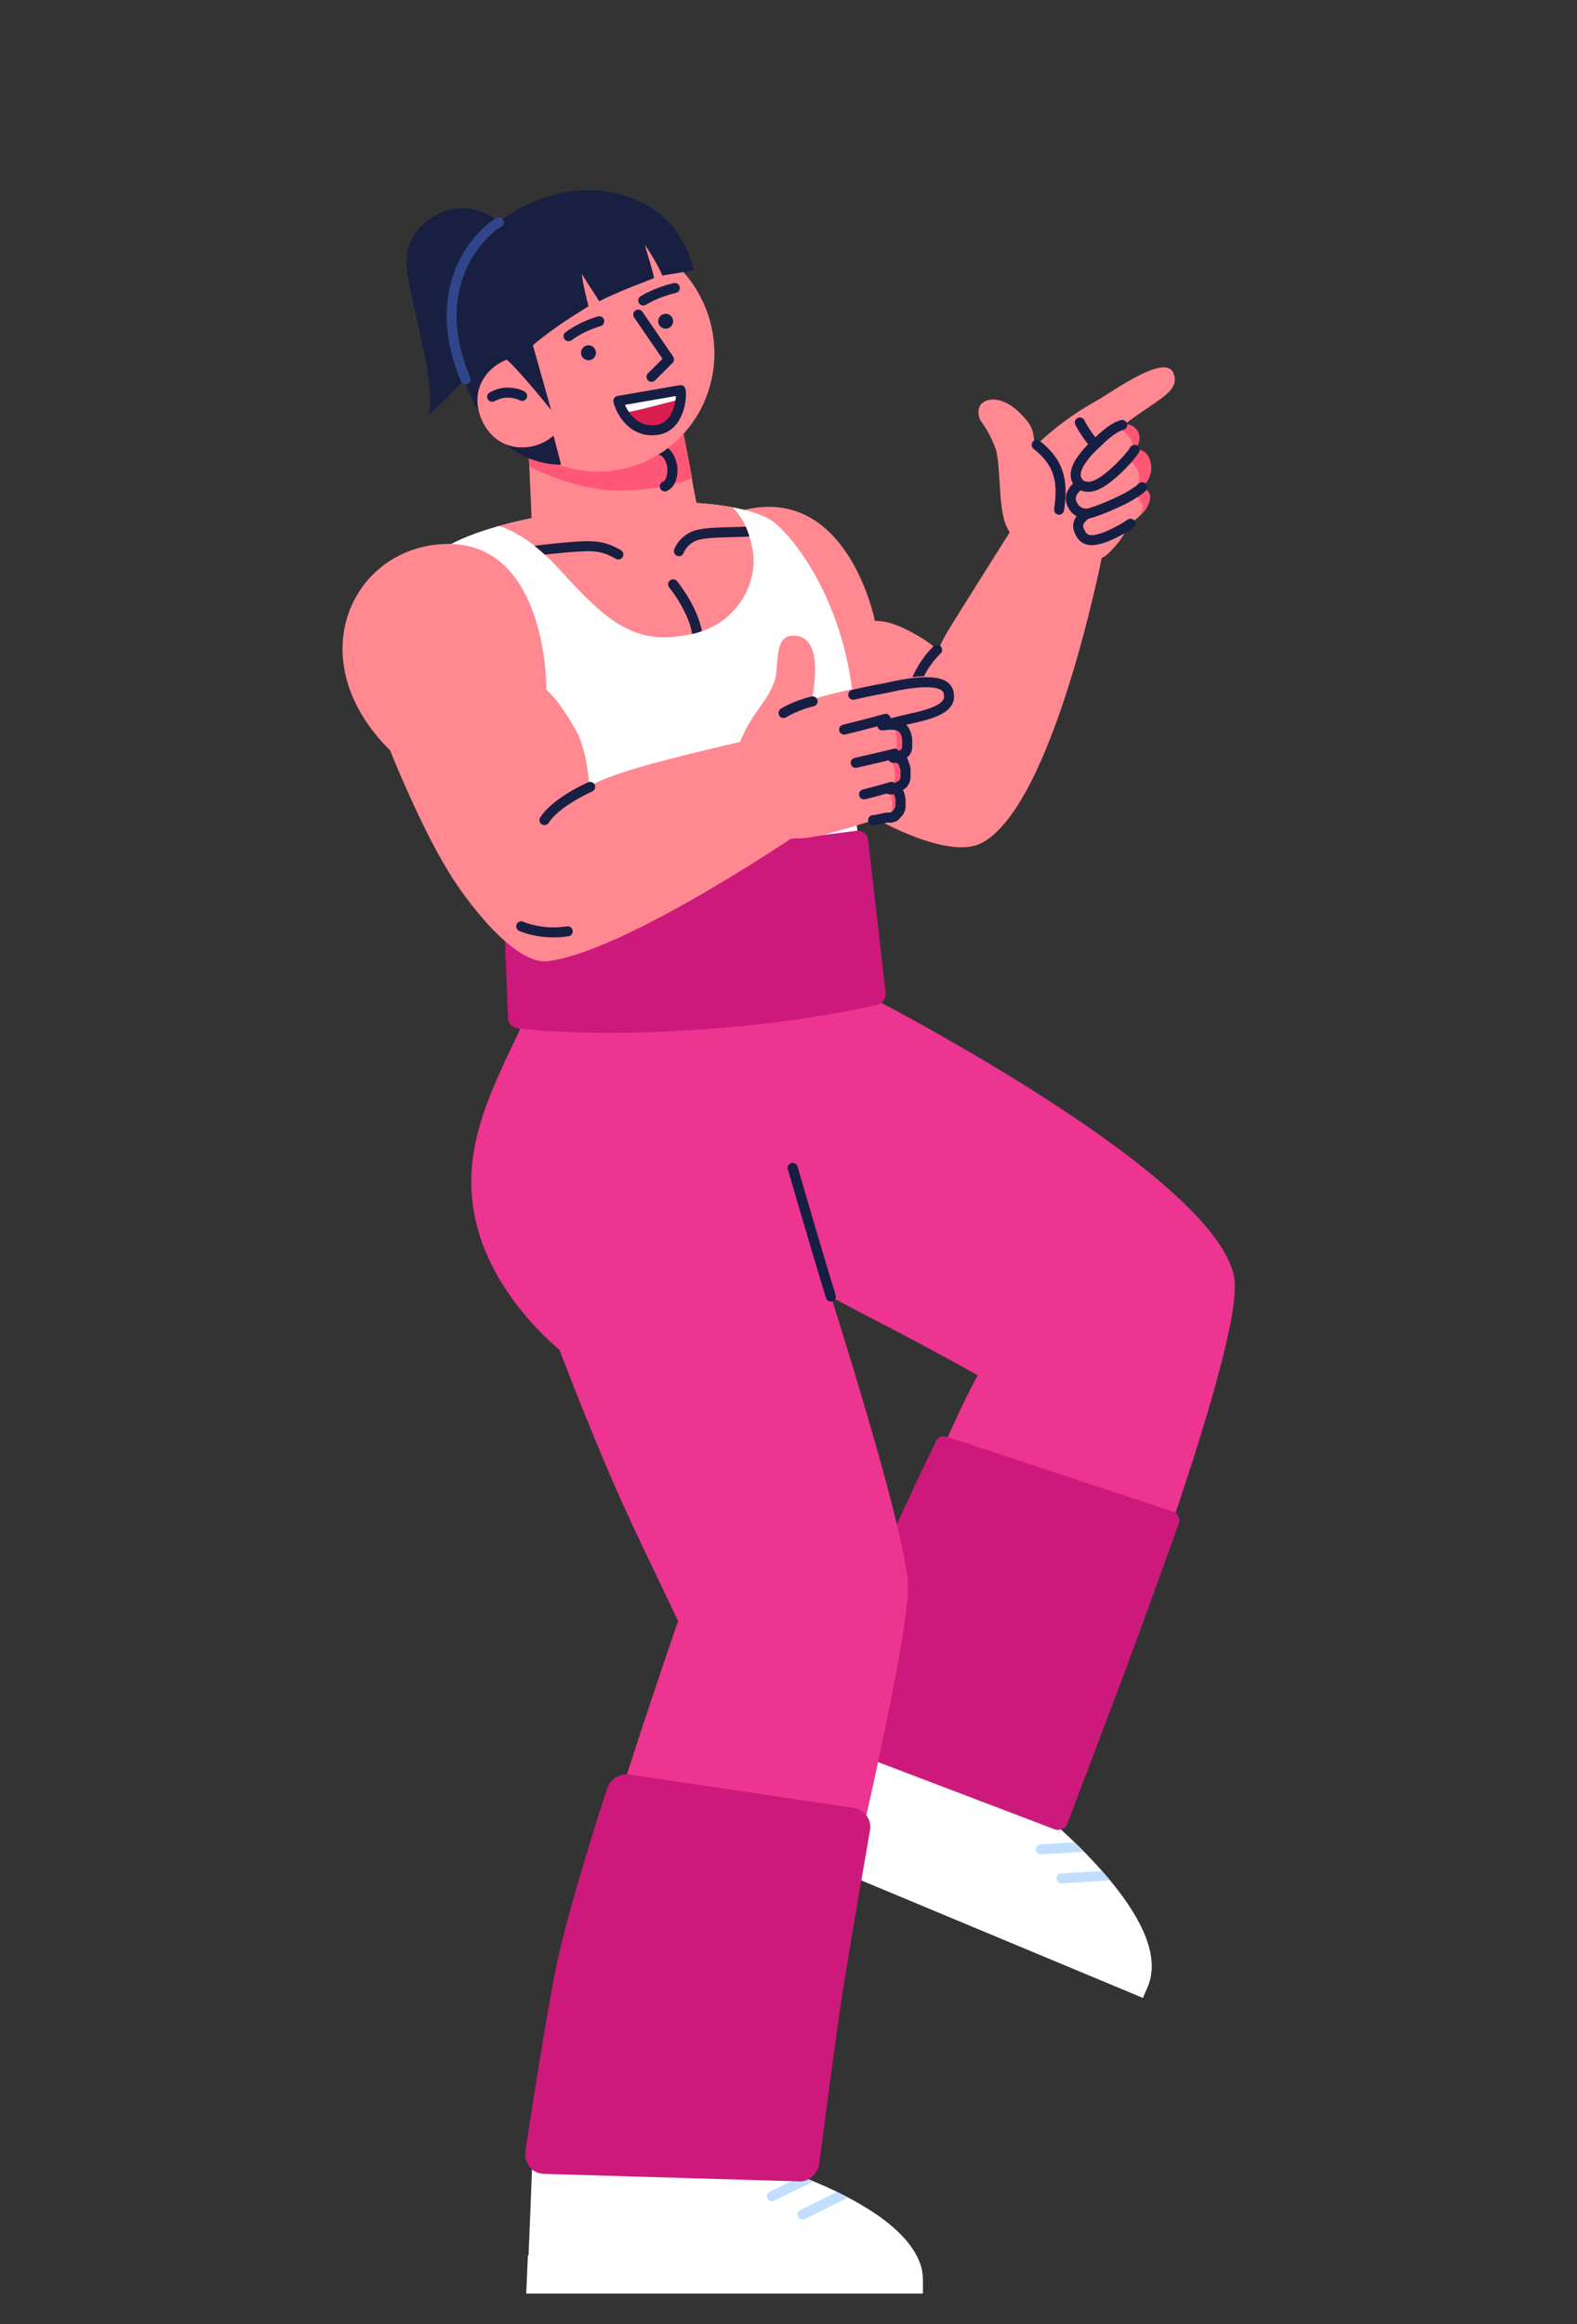 <?xml version="1.0" encoding="utf-8"?>
<!-- Generator: Adobe Illustrator 25.0.0, SVG Export Plug-In . SVG Version: 6.00 Build 0)  -->
<svg version="1.1" id="Layer_1" xmlns="http://www.w3.org/2000/svg" xmlns:xlink="http://www.w3.org/1999/xlink" x="0px" y="0px"
	 viewBox="0 0 190 280" style="enable-background:new 0 0 190 280;" xml:space="preserve">
<rect x="0" y="0" width="190" height="280" fill="#333333" stroke="none"/>
<g>
	<path style="fill:#EC3490;" d="M103.1,119.2l-25.5-0.8c-2.3,9.7-6.7,14.6-2.9,23.5c3.7,8.7,16.6,9.2,16.6,9.2s5,3.2,12.7,7.2
		c9.5,4.9,13.8,7.4,13.8,7.4s-1.7,2.8-6.6,14.2c-4.7,10.7-11.2,28.7-11.2,28.7l27.7,11.6c0,0,22.6-57.2,21-66.3
		C146.4,141.1,103.1,119.2,103.1,119.2z"/>
	<path style="fill:#FF8891;" d="M86.8,62.4c-9.4,4-8.9,18.6,4.6,24.7c0,0,6.2,6.3,11.8,10.1c3.7,2.5,11.4,6.2,15,4.4
		c8.7-4.4,14.6-34.7,14.6-34.7l-11-3c0,0-3.8,6-7.1,11.3c-1.5,2.4-1.7,3.3-1.7,3.3s-0.3-0.7-2.4-1.9c-2.4-1.4-3.8-1.8-5.2-1.8
		C105.4,74.6,101.6,56,86.8,62.4z"/>
	<path style="fill:none;stroke:#181F41;stroke-width:1.209;stroke-linecap:round;stroke-linejoin:round;stroke-miterlimit:10;" d="
		M112.9,78.3c0,0-2.8,2.5-3.2,6.5"/>
	<g>
		<path style="fill:#FFFFFF;" d="M138.3,239.2l-0.6,1.4l-44.1-18.4l6.3-13.6l27.7,11.6C135.5,227.4,140.3,234.4,138.3,239.2z"/>
		<g>
			<g>
				<defs>
					<path id="SVGID_1_" d="M138.3,239.2l-0.6,1.4l-44.1-18.4l6.3-13.6l27.7,11.6C135.5,227.4,140.3,234.4,138.3,239.2z"/>
				</defs>
				<clipPath id="SVGID_2_">
					<use xlink:href="#SVGID_1_"  style="overflow:visible;"/>
				</clipPath>
				
					<line style="clip-path:url(#SVGID_2_);fill:none;stroke:#C2DEFF;stroke-width:1.209;stroke-linecap:round;stroke-linejoin:round;stroke-miterlimit:10;" x1="133.5" y1="222.3" x2="125.4" y2="222.8"/>
			</g>
			<g>
				<defs>
					<path id="SVGID_3_" d="M138.3,239.2l-0.6,1.4l-44.1-18.4l6.3-13.6l27.7,11.6C135.5,227.4,140.3,234.4,138.3,239.2z"/>
				</defs>
				<clipPath id="SVGID_4_">
					<use xlink:href="#SVGID_3_"  style="overflow:visible;"/>
				</clipPath>
				
					<line style="clip-path:url(#SVGID_4_);fill:none;stroke:#C2DEFF;stroke-width:1.209;stroke-linecap:round;stroke-linejoin:round;stroke-miterlimit:10;" x1="136" y1="225.8" x2="127.9" y2="226.3"/>
			</g>
		</g>
		<g>
			<path style="fill:#FFFFFF;" d="M126.9,233.3l11.7,4.9c0.5-2.4-0.4-5.3-2.5-8.4C132.5,228.8,128.6,230.8,126.9,233.3z"/>
		</g>
		<path style="fill:#FFFFFF;" d="M95.5,218.2l-1.9,4.1l44.1,18.4l0.6-1.4c0.4-0.9,0.5-2,0.4-3L95.5,218.2z"/>
	</g>
	<path style="fill:#CC197B;" d="M114.1,173.1l27.2,9c0.6,0.2,1,0.9,0.7,1.5c-1.2,3.4-4.8,13.3-6.4,17.6l-7,18.5
		c-0.2,0.6-0.9,0.9-1.5,0.7L99,209.7c-0.6-0.2-0.9-0.9-0.7-1.5c1.3-3.5,5.4-14.5,7.2-18.8c1.8-4.3,5.8-12.8,7.2-15.6
		C112.9,173.1,113.5,172.9,114.1,173.1z"/>
	<path style="fill:#EC3490;" d="M88.6,121.1H64c-4.1,9.1-8.8,16.5-6.7,25.9c2,9.2,10.1,15.6,10.1,15.6s3.2,8.5,6.7,16.5
		c2.5,5.7,6.3,13.4,7.6,16.2c0,0-4.9,14.1-8.3,25.3s-9.2,40.7-9.2,40.7h30c0,0,15.2-60.1,15.2-70.1
		C109.2,181.2,88.6,121.1,88.6,121.1z"/>
	<path style="fill:#FFFFFF;" d="M49.3,70.8c1.7-6.2,13.2-8.5,23.8-9.8s17.8,0.2,20,1.8c2.2,1.6,8.5,9.1,9.7,21.5
		c0.2,2.3-0.5,7.5-0.5,7.5l3.1,25.6l-38.9,1.8c0,0-2.1-8.4-4.9-16.5c-1.5-4.4-3.6-8.6-4.7-11.4C53.9,83.3,47.7,76.6,49.3,70.8z"/>
	<path style="fill:#CC197B;" d="M60.5,104.4c0-0.8,0.6-1.4,1.4-1.4c3.2,0.1,11.6,0.1,21.6-0.8c5.8-0.5,12.8-1.2,19.6-2.1
		c0.8-0.1,1.5,0.4,1.5,1.2l2.1,18.3c0.1,0.7-0.4,1.3-1.1,1.5c-2.8,0.6-10.1,2.1-19.5,2.8c-7.5,0.6-16.1,0.8-23.7,0
		c-0.7-0.1-1.2-0.6-1.2-1.3L60.5,104.4z"/>
	<path style="fill:#FF8891;" d="M51.9,65.7C41.8,67.3,36.5,80,47,90.4c0,0,3.4,8.6,6.9,14.4c2.2,3.7,8.1,11.5,12.1,11
		c9.7-1.2,31.6-16.3,31.6-16.3l-5.4-10.8c0,0-11.9,2.6-17.3,4.4C72.2,94,71,94.7,71,94.7s-0.2-3.6-1.3-6.1C69,87.1,67,84,65.8,83.1
		C65.9,83.2,66,63.5,51.9,65.7z"/>
	<path style="fill:none;stroke:#181F41;stroke-width:1.209;stroke-linecap:round;stroke-linejoin:round;stroke-miterlimit:10;" d="
		M71.1,94.8c0,0-4.1,1.8-5.5,4"/>
	<path style="fill:none;stroke:#181F41;stroke-width:1.209;stroke-linecap:round;stroke-linejoin:round;stroke-miterlimit:10;" d="
		M62.8,111.6c0,0,2.4,1.1,5.6,0.6"/>
	<g>
		<g>
			<defs>
				<path id="SVGID_5_" d="M49.3,70.8c1.7-6.2,13.2-8.5,23.8-9.8s17.8,0.2,20,1.8c2.2,1.6,8.5,9.1,9.7,21.5c0.2,2.3-0.5,7.5-0.5,7.5
					l3.1,25.6l-38.9,1.8c0,0-2.1-8.4-4.9-16.5c-1.5-4.4-3.6-8.6-4.7-11.4C53.9,83.3,47.7,76.6,49.3,70.8z"/>
			</defs>
			<clipPath id="SVGID_6_">
				<use xlink:href="#SVGID_5_"  style="overflow:visible;"/>
			</clipPath>
			<path style="clip-path:url(#SVGID_6_);fill:#FF8891;" d="M58,63.1c0,0,3.8-0.7,9.5,5.6s9,9,15.3,7.8c6.3-1.1,8.5-6.6,7.9-10.1
				s-2.2-6.3-5.7-6.7C81.7,59.2,58,63.1,58,63.1z"/>
		</g>
		<g>
			<defs>
				<path id="SVGID_7_" d="M49.3,70.8c1.7-6.2,13.2-8.5,23.8-9.8s17.8,0.2,20,1.8c2.2,1.6,8.5,9.1,9.7,21.5c0.2,2.3-0.5,7.5-0.5,7.5
					l3.1,25.6l-38.9,1.8c0,0-2.1-8.4-4.9-16.5c-1.5-4.4-3.6-8.6-4.7-11.4C53.9,83.3,47.7,76.6,49.3,70.8z"/>
			</defs>
			<clipPath id="SVGID_8_">
				<use xlink:href="#SVGID_7_"  style="overflow:visible;"/>
			</clipPath>
			<g style="clip-path:url(#SVGID_8_);">
				<g>
					<defs>
						<path id="SVGID_9_" d="M58,63.1c0,0,3.8-0.7,9.5,5.6s9,9,15.3,7.8c6.3-1.1,8.5-6.6,7.9-10.1s-2.2-6.3-5.7-6.7
							C81.7,59.2,58,63.1,58,63.1z"/>
					</defs>
					<clipPath id="SVGID_10_">
						<use xlink:href="#SVGID_9_"  style="overflow:visible;"/>
					</clipPath>
					<g style="clip-path:url(#SVGID_10_);">
						
							<path style="fill:none;stroke:#181F41;stroke-width:1.209;stroke-linecap:round;stroke-linejoin:round;stroke-miterlimit:10;" d="
							M81.1,70.4c0,0,2.4,2.9,2.9,5.9"/>
						
							<path style="fill:none;stroke:#181F41;stroke-width:1.209;stroke-linecap:round;stroke-linejoin:round;stroke-miterlimit:10;" d="
							M62.6,66.6c0,0,4.8-0.7,8.1-0.8c1.9,0,2.7,0.4,3.8,1"/>
						
							<path style="fill:none;stroke:#181F41;stroke-width:1.209;stroke-linecap:round;stroke-linejoin:round;stroke-miterlimit:10;" d="
							M81.8,66.4c0,0,0.4-1.2,1.8-1.8c1.4-0.6,4.6-0.4,7.2-0.6"/>
					</g>
				</g>
			</g>
		</g>
	</g>
	<g>
		<path style="fill:#FF8891;" d="M63.7,54.7l0.4,8.9c0,0,6.2,1.1,11.6,1c5.3-0.1,8.5-2.5,8.5-2.5l-1.9-9.9L63.7,54.7z"/>
		<path style="fill:#FF5776;" d="M63.7,55.1l0.1,1.1c0,0,5.4,2.9,10.7,2.9c5.7,0,8.9-1.5,8.9-1.5l-1.1-5.7L63.7,55.1z"/>
		
			<path style="fill:none;stroke:#161F43;stroke-width:1.209;stroke-linecap:round;stroke-linejoin:round;stroke-miterlimit:10;" d="
			M80.1,58.6c0.7-0.3,1-1.3,0.9-2.4c-0.2-1.1-0.8-1.9-1.5-2"/>
	</g>
	<g>
		<path style="fill:#FFFFFF;" d="M111.2,274.7v1.6H63.5l0.6-15h30C104.1,264.8,111.2,269.5,111.2,274.7z"/>
		<g>
			<g>
				<defs>
					<path id="SVGID_11_" d="M111.2,274.7v1.6H63.5l0.6-15h30C104.1,264.8,111.2,269.5,111.2,274.7z"/>
				</defs>
				<clipPath id="SVGID_12_">
					<use xlink:href="#SVGID_11_"  style="overflow:visible;"/>
				</clipPath>
				
					<line style="clip-path:url(#SVGID_12_);fill:none;stroke:#C2DEFF;stroke-width:1.209;stroke-linecap:round;stroke-linejoin:round;stroke-miterlimit:10;" x1="100.3" y1="261" x2="93" y2="264.6"/>
			</g>
			<g>
				<defs>
					<path id="SVGID_13_" d="M111.2,274.7v1.6H63.5l0.6-15h30C104.1,264.8,111.2,269.5,111.2,274.7z"/>
				</defs>
				<clipPath id="SVGID_14_">
					<use xlink:href="#SVGID_13_"  style="overflow:visible;"/>
				</clipPath>
				
					<line style="clip-path:url(#SVGID_14_);fill:none;stroke:#C2DEFF;stroke-width:1.209;stroke-linecap:round;stroke-linejoin:round;stroke-miterlimit:10;" x1="103.9" y1="263.2" x2="96.7" y2="266.8"/>
			</g>
		</g>
		<g>
			<path style="fill:#FFFFFF;" d="M98.4,273.6h12.7c-0.5-2.4-2.5-4.7-5.5-6.8C101.8,267.3,99.1,270.7,98.4,273.6z"/>
		</g>
		<path style="fill:#FFFFFF;" d="M63.6,271.8l-0.2,4.5h47.7v-1.6c0-1-0.3-2-0.8-3H63.6V271.8z"/>
	</g>
	<g>
		<g>
			<g>
				<g>
					<g>
						<path style="fill:#181F41;" d="M55.5,25.1c-3.1,0.1-6.4,2.7-6.5,5.9c-0.1,2.5,0.8,5.2,1.3,7.7c0.6,3.2,1.6,6.5,1.5,9.8
							c0,0.3,0,1-0.3,1.6c0,0,14.4-12,10.4-20.7C61,26.8,58.4,25,55.5,25.1z"/>
						
							<ellipse transform="matrix(0.918 -0.397 0.397 0.918 -10.925 31.946)" style="fill:#FF8891;" cx="71.8" cy="42.4" rx="14.2" ry="14.5"/>
						<path style="fill:#181F41;" d="M56.4,34.2c0,0-1.2,0-1.8,2.1c-0.8,2.7,1.3,19.4,13,19.7L62,34.4L56.4,34.2z"/>
						<circle style="fill:#161F43;" cx="80.2" cy="38.7" r="0.9"/>
						<circle style="fill:#161F43;" cx="70.9" cy="42.5" r="0.9"/>
						
							<path style="fill:none;stroke:#161F43;stroke-width:1.209;stroke-linecap:round;stroke-linejoin:round;stroke-miterlimit:10;" d="
							M81.3,34.7c-1.3,0.3-2.6,0.8-3.8,1.5"/>
						
							<path style="fill:none;stroke:#161F43;stroke-width:1.209;stroke-linecap:round;stroke-linejoin:round;stroke-miterlimit:10;" d="
							M68.5,40.5c1.1-0.8,2.4-1.4,3.7-1.8"/>
						
							<polyline style="fill:#FF8891;stroke:#161F43;stroke-width:1.209;stroke-linecap:round;stroke-linejoin:round;stroke-miterlimit:10;" points="
							76.9,37.9 80.6,43.3 78.5,45.4 						"/>
					</g>
				</g>
			</g>
		</g>
		<g>
			<path style="fill:#FF8891;" d="M62.3,43c-2.9,0.4-6,3.4-4.3,7.5c1.8,4.1,6,4,8.3,2.3c2.4-1.8,1.4-3.2,0.3-5.9
				C65.6,44.2,65.2,42.6,62.3,43z"/>
		</g>
		<g>
			
				<path style="fill:none;stroke:#161F43;stroke-width:1.209;stroke-linecap:round;stroke-linejoin:round;stroke-miterlimit:10;" d="
				M59.3,47.8c0.6-0.3,1.2-0.5,1.8-0.5s1.3,0.1,1.8,0.4"/>
		</g>
		<path style="fill:#181F41;" d="M64.2,41.6c0.8,2.8,2.2,7.8,2.2,7.8s-4-5-5.5-6.2c0,0-6.6-1.7-6.4-6c0.1-3,1.6-9.4,9.6-12.8
			s13.6-0.2,15.9,1.8c2.1,1.9,3.2,4.7,3.6,6.3c-0.5,0.2-2.7,0.5-3.8,0.7c-0.4-1-1.4-2.7-2.1-3.7c0.3,1.2,0.9,2.9,1.1,4
			c-0.4,0.2-4.1,1.5-6.6,2.8c-0.5-0.8-1.5-2.3-2.1-3.3c0.1,1.2,0.6,3,0.8,3.9C70.3,37.3,67,39.2,64.2,41.6z"/>
		<path style="fill:#181F41;" d="M67.7,38.8c0.2-0.2,0.5-0.3,0.7-0.5"/>
		
			<path style="fill:none;stroke:#31458A;stroke-width:1.209;stroke-linecap:round;stroke-linejoin:round;stroke-miterlimit:10;" d="
			M60.1,26.8c-2.9,1.7-8.5,8.3-4,18.9"/>
		<g>
			<path style="fill:#D91D4F;" d="M82.3,47.4c0.2,0.9-1.2,4-3.7,4.3s-4-2.5-4.2-3.4L82.3,47.4z"/>
			<path style="fill:#FFFFFF;" d="M82.3,47.7c0-0.1,0-0.2,0-0.3l-7.9,0.9c0.1,0.3,0.2,0.6,0.6,0.9c0.1,0.1,0.2,0.6,0.4,0.5
				c2.2-0.4,4.5-1.1,6.6-1.6C82.2,48.1,82.3,47.9,82.3,47.7z"/>
			
				<path style="fill:none;stroke:#161F43;stroke-width:1.209;stroke-linecap:round;stroke-linejoin:round;stroke-miterlimit:10;" d="
				M82,47c0.2,0.9-0.2,4.5-2.9,4.8c-3.1,0.4-4.4-2.6-4.6-3.5L82,47z"/>
		</g>
	</g>
	<g>
		<path style="fill:#FF8891;" d="M135.9,59.3c0.1-0.8,0-1.4-0.2-2c-1.1-0.8-0.7-1.8-0.7-1.8s1.7-2.6,1.2-3.3
			c-0.5-0.8-1.6,0.5-1.6,0.5l-1.6,0.5l1.3-1.9c0,0-0.3-4.1-2.2-3c-2.6,1.4-5.3,3.4-7.3,5.4l0,0c-0.5-1,0.1-1.8-1.4-3.4
			c-2-2.3-4.1-2.6-5.1-1.7c-0.6,0.5-0.5,1.7,0,2.3c0.4,0.6,1,1.4,1.7,3.3c0.3,1.3,0.3,2.2,0.4,3.4c0.1,0.8,0.1,4.3,0.9,5.9
			c0.7,1.5,2,2.5,4.1,3.4c3.4,1.4,6.8,1,8-0.1c2.1-2,2.2-3,3.1-4.2C137.9,61.9,138.1,59.3,135.9,59.3z"/>
		<g>
			<g>
				<path style="fill:#FF5776;" d="M134.8,54.9c0.7-0.5,2.9-1.6,3.7,0.4s-0.9,3.4-0.9,3.4s1.3,0.4,0.9,1.7s-1.2,1.7-1.6,2.1
					l-1.7-1.2l-0.9-3"/>
				<path style="fill:#FF8891;" d="M128.3,51.9c0,0,2.1-2.6,3.8-3.6c2.2-1.3,8.4-5.8,9.3-3.3c0.9,2.5-2.6,3.2-7.6,7.5"/>
				
					<path style="fill:none;stroke:#161F43;stroke-width:1.209;stroke-linecap:round;stroke-linejoin:round;stroke-miterlimit:10;" d="
					M130.1,50.9c0.4,0.8,1.4,2.4,2.7,3.6"/>
				<path style="fill:#FF8891;" d="M133.6,61.1c-2.8,1.4-3.9,0.7-4.4-0.3s-0.1-2.1,2.3-3.3c0.1,0,0.2-0.1,0.3-0.1
					c0.8-0.4,1.6-0.7,2.2-0.9c0.6-2.6,2.7-0.8,3.1,0.2C137.6,58.1,137.1,59.4,133.6,61.1z"/>
				
					<path style="fill:#FF8891;stroke:#161F43;stroke-width:1.209;stroke-linecap:round;stroke-linejoin:round;stroke-miterlimit:10;" d="
					M133.6,61.1c-2.8,1.4-3.9,0.7-4.4-0.3s-0.1-2.1,2.3-3.3"/>
				<path style="fill:#FF8891;" d="M134.3,64.1c-3,1.4-3.8,0.9-4.2,0s-0.4-1.8,2.6-3.3c3-1.4,4.3-1.4,4.8-0.3
					C138.1,61.7,137.3,62.6,134.3,64.1z"/>
				
					<path style="fill:none;stroke:#161F43;stroke-width:1.209;stroke-linecap:round;stroke-linejoin:round;stroke-miterlimit:10;" d="
					M136.2,63.1c-0.2,0.1-0.5,0.4-1.9,1.1c-3,1.5-3.8,0.8-4.2-0.1c-0.3-0.6-0.4-1.3,0.7-2.1"/>
				<path style="fill:#FF8891;" d="M134.8,56.4c-2.7,2.6-4,2.6-4.8,1.8c-0.5-0.5-0.6-1.3,0.1-2.5c0.4-0.6,1-1.4,1.9-2.2
					c2.7-2.6,3.9-2.8,4.8-1.8S137.5,53.8,134.8,56.4z"/>
				<path style="fill:#FF5776;" d="M135.9,52.5c0.7,0.7,0.8,1.6-0.2,3c1.8-2,1.9-3.1,1.1-3.9c-0.8-0.8-1.9-0.7-4,1.2
					C134.7,51.1,135.2,51.7,135.9,52.5z"/>
				
					<path style="fill:none;stroke:#161F43;stroke-width:1.209;stroke-linecap:round;stroke-linejoin:round;stroke-miterlimit:10;" d="
					M131,61.9c1.7-0.4,4.8-1.9,5.2-2.2c0.8-0.5,1-0.6,1.4-1"/>
			</g>
		</g>
		
			<path style="fill:none;stroke:#161F43;stroke-width:1.209;stroke-linecap:round;stroke-linejoin:round;stroke-miterlimit:10;" d="
			M136.7,54.2c-0.5,0.8-1.6,1.9-1.9,2.2c-2,1.9-3.4,2.7-4.6,2l-0.2-0.2c-0.5-0.5-0.6-1.3,0.1-2.5c0.4-0.6,1-1.4,1.9-2.2
			c1.4-1.4,2.4-2.1,3.2-2.3"/>
		
			<path style="fill:none;stroke:#161F43;stroke-width:1.209;stroke-linecap:round;stroke-linejoin:round;stroke-miterlimit:10;" d="
			M127.6,61.4c0.4-2.8,0.4-5.4-2.7-7.8"/>
	</g>
	<g>
		<path style="fill:#FF8891;" d="M95.3,76.6c-2.1,0.2-1.4,3.9-2,5.5c-0.8,2.3-2.5,3.7-3.6,6.1s-2.2,3.9,0.9,9s5.4,4.5,14.7,1.6
			l1.5-16.6c0,0-6.5,1.2-9,2.1C97.8,84.3,99.7,76.2,95.3,76.6z"/>
		<path style="fill:#FF8891;" d="M101.2,83.8c0,0,12.5-4.5,13.1-1c0.2,1.4-0.9,2.3-3.8,2.9c-3.7,0.8-8.3,1.9-8.3,1.9L101.2,83.8z"/>
		<path style="fill:#FF8891;" d="M101.5,87.8c-1.5,0.5-1.7,2-1.3,3.1s2.2,0.9,5.5,0.3s3.9-0.9,3.6-2.9s-1.7-1.7-3.6-1.5
			C103.8,87.1,103,87.3,101.5,87.8z"/>
		<path style="fill:#FF8891;" d="M101.1,91.8c-1.5,0.5-1.6,1.7-1.2,2.8s2.2,1,5.5,0.5s3.9-0.8,3.7-2.8c-0.2-2-1.8-1.6-3.7-1.3
			C103.5,91.2,102.7,91.4,101.1,91.8z"/>
		<path style="fill:#FF8891;" d="M102,95.5c-1,0.3-1.3,1.7-0.8,2.6c0.4,0.8,2.1,1.1,4.2,0.7s3.3-0.6,3.2-2.6
			c-0.2-1.9-1.5-1.3-2.7-1.1S103.1,95.2,102,95.5z"/>
		<path style="fill:#FF5776;" d="M109.4,88.3c-0.3-2-1.7-1.7-3.6-1.5c-1.5,0.2-2.4,0.4-3.4,0.7c0.6-0.1,1.2-0.2,2-0.3
			c1.9-0.3,3.4-0.6,3.6,1.5c0.2,1.4,0,2-1.2,2.4C109.1,90.6,109.6,90.1,109.4,88.3z"/>
		<path style="fill:#FF5776;" d="M106.4,90.9c1.5-0.2,2.6-0.2,2.8,1.5c0.2,1.6-0.2,2.1-2,2.5c0.6-0.4,0.7-1,0.6-2
			c-0.2-2-1.8-1.6-3.7-1.3C104,91.5,106.1,90.9,106.4,90.9z"/>
		<path style="fill:#FF5776;" d="M108.6,96.2c-0.2-1.9-1.5-1.3-2.7-1.1c-1.2,0.2-2.1,0.6-1.1,0.4c1.2-0.2,2.5-0.9,2.7,1.1
			c0.1,1-0.2,1.5-0.7,1.9C108.1,98.2,108.8,97.7,108.6,96.2z"/>
		
			<path style="fill:none;stroke:#161F43;stroke-width:1.209;stroke-linecap:round;stroke-linejoin:round;stroke-miterlimit:10;" d="
			M101.7,87.9c0,0,2.5-0.6,5-1.3"/>
		
			<path style="fill:none;stroke:#161F43;stroke-width:1.209;stroke-linecap:round;stroke-linejoin:round;stroke-miterlimit:10;" d="
			M103.1,91.9c0,0,3.1-0.7,4.7-1.1"/>
		
			<path style="fill:none;stroke:#161F43;stroke-width:1.209;stroke-linecap:round;stroke-linejoin:round;stroke-miterlimit:10;" d="
			M104.1,95.7c0,0,1.3-0.3,3.3-0.9"/>
		
			<path style="fill:none;stroke:#161F43;stroke-width:1.209;stroke-linecap:round;stroke-linejoin:round;stroke-miterlimit:10;" d="
			M94.4,85.9c0,0,1.4-0.9,3.5-1.4"/>
	</g>
	<path style="fill:none;stroke:#161F43;stroke-width:1.209;stroke-linecap:round;stroke-linejoin:round;stroke-miterlimit:10;" d="
		M105.2,98.8L105.2,98.8c0.1,0,0.2,0,0.2,0c0.5-0.1,1-0.2,1.4-0.3l0,0l0,0c0.1,0,0.1,0,0.2,0h0.1h0.1h0.1h0.1c0.1,0,0.1-0.1,0.2-0.1
		h0.1c0,0,0.1,0,0.1-0.1c0,0,0.1,0,0.1-0.1c0,0,0.1,0,0.1-0.1c0,0,0,0,0.1-0.1l0.1-0.1l0,0l0.1-0.1c0,0,0,0,0-0.1c0,0,0-0.1,0.1-0.1
		c0,0,0,0,0-0.1s0.1-0.1,0.1-0.2l0,0c0-0.1,0-0.1,0-0.2V97c0-0.1,0-0.1,0-0.2v-0.1c0-0.1,0-0.2,0-0.3l0,0c-0.1-1.1-0.5-1.4-1.1-1.3
		h-0.1l0,0l0,0h-0.1c0.3-0.1,0.6-0.1,0.8-0.2l0,0c0.2-0.1,0.3-0.1,0.4-0.2l0,0c0.1-0.1,0.2-0.1,0.3-0.2l0,0l0.1-0.1l0,0
		c0.1-0.1,0.1-0.2,0.2-0.3l0,0c0-0.1,0.1-0.2,0.1-0.4l0,0c0-0.1,0-0.1,0-0.2l0,0c0-0.1,0-0.1,0-0.2l0,0c0-0.1,0-0.2,0-0.2s0,0,0-0.1
		s0-0.2,0-0.3l0,0c0-0.1,0-0.2-0.1-0.3v-0.1c0-0.1,0-0.1-0.1-0.2V92c0-0.1,0-0.1-0.1-0.2v-0.1l-0.1-0.1l0,0c0-0.1-0.1-0.1-0.2-0.1
		l0,0l-0.1-0.1c0,0,0,0-0.1,0c0,0-0.1,0-0.1-0.1h-0.1c0,0-0.1,0-0.2,0h-0.1c-0.1,0-0.1,0-0.2,0l0,0h0.1l0,0l0,0c0,0,0,0,0.1,0l0,0
		c0.1,0,0.2-0.1,0.3-0.1l0,0c0.1,0,0.2-0.1,0.3-0.1l0,0c0.2-0.1,0.4-0.2,0.6-0.4l0,0l0.1-0.1l0,0c0-0.1,0.1-0.1,0.1-0.2l0,0
		c0.1-0.1,0.1-0.3,0.1-0.4l0,0c0-0.1,0-0.1,0-0.2l0,0c0-0.1,0-0.2,0-0.2l0,0c0-0.1,0-0.2,0-0.3l0,0c0-0.1,0-0.2,0-0.3
		c-0.3-1.8-1.4-1.8-3-1.6c0.1,0,0.3-0.1,0.4-0.1l-0.4,0.1l0,0c1.3-0.3,2.8-0.7,4.2-1c2.9-0.7,4.1-1.5,3.8-2.9
		c-0.3-1.9-4.2-1.4-7.6-0.6l0,0c0,0-1.8,0.3-3.9,0.8"/>
	<path style="fill:#CC197B;" d="M75.9,213.8l26.9,4c1.4,0.2,2.3,1.5,2,2.8c-0.8,4.6-2.5,14.4-3.3,19.5c-0.8,5.3-2.2,16-2.8,20.6
		c-0.2,1.2-1.2,2.2-2.5,2.1l-30.6-0.9c-1.5,0-2.5-1.3-2.3-2.8c0.8-5.1,2.5-16.3,3.8-22.6c1.4-6.5,4.7-16.9,6.1-21.2
		C73.6,214.3,74.7,213.6,75.9,213.8z"/>
	<path style="fill:none;stroke:#161F43;stroke-width:1.209;stroke-linecap:round;stroke-linejoin:round;stroke-miterlimit:10;" d="
		M95.5,140.7c0,0,3.2,11,4.6,15.5"/>
</g>
</svg>
